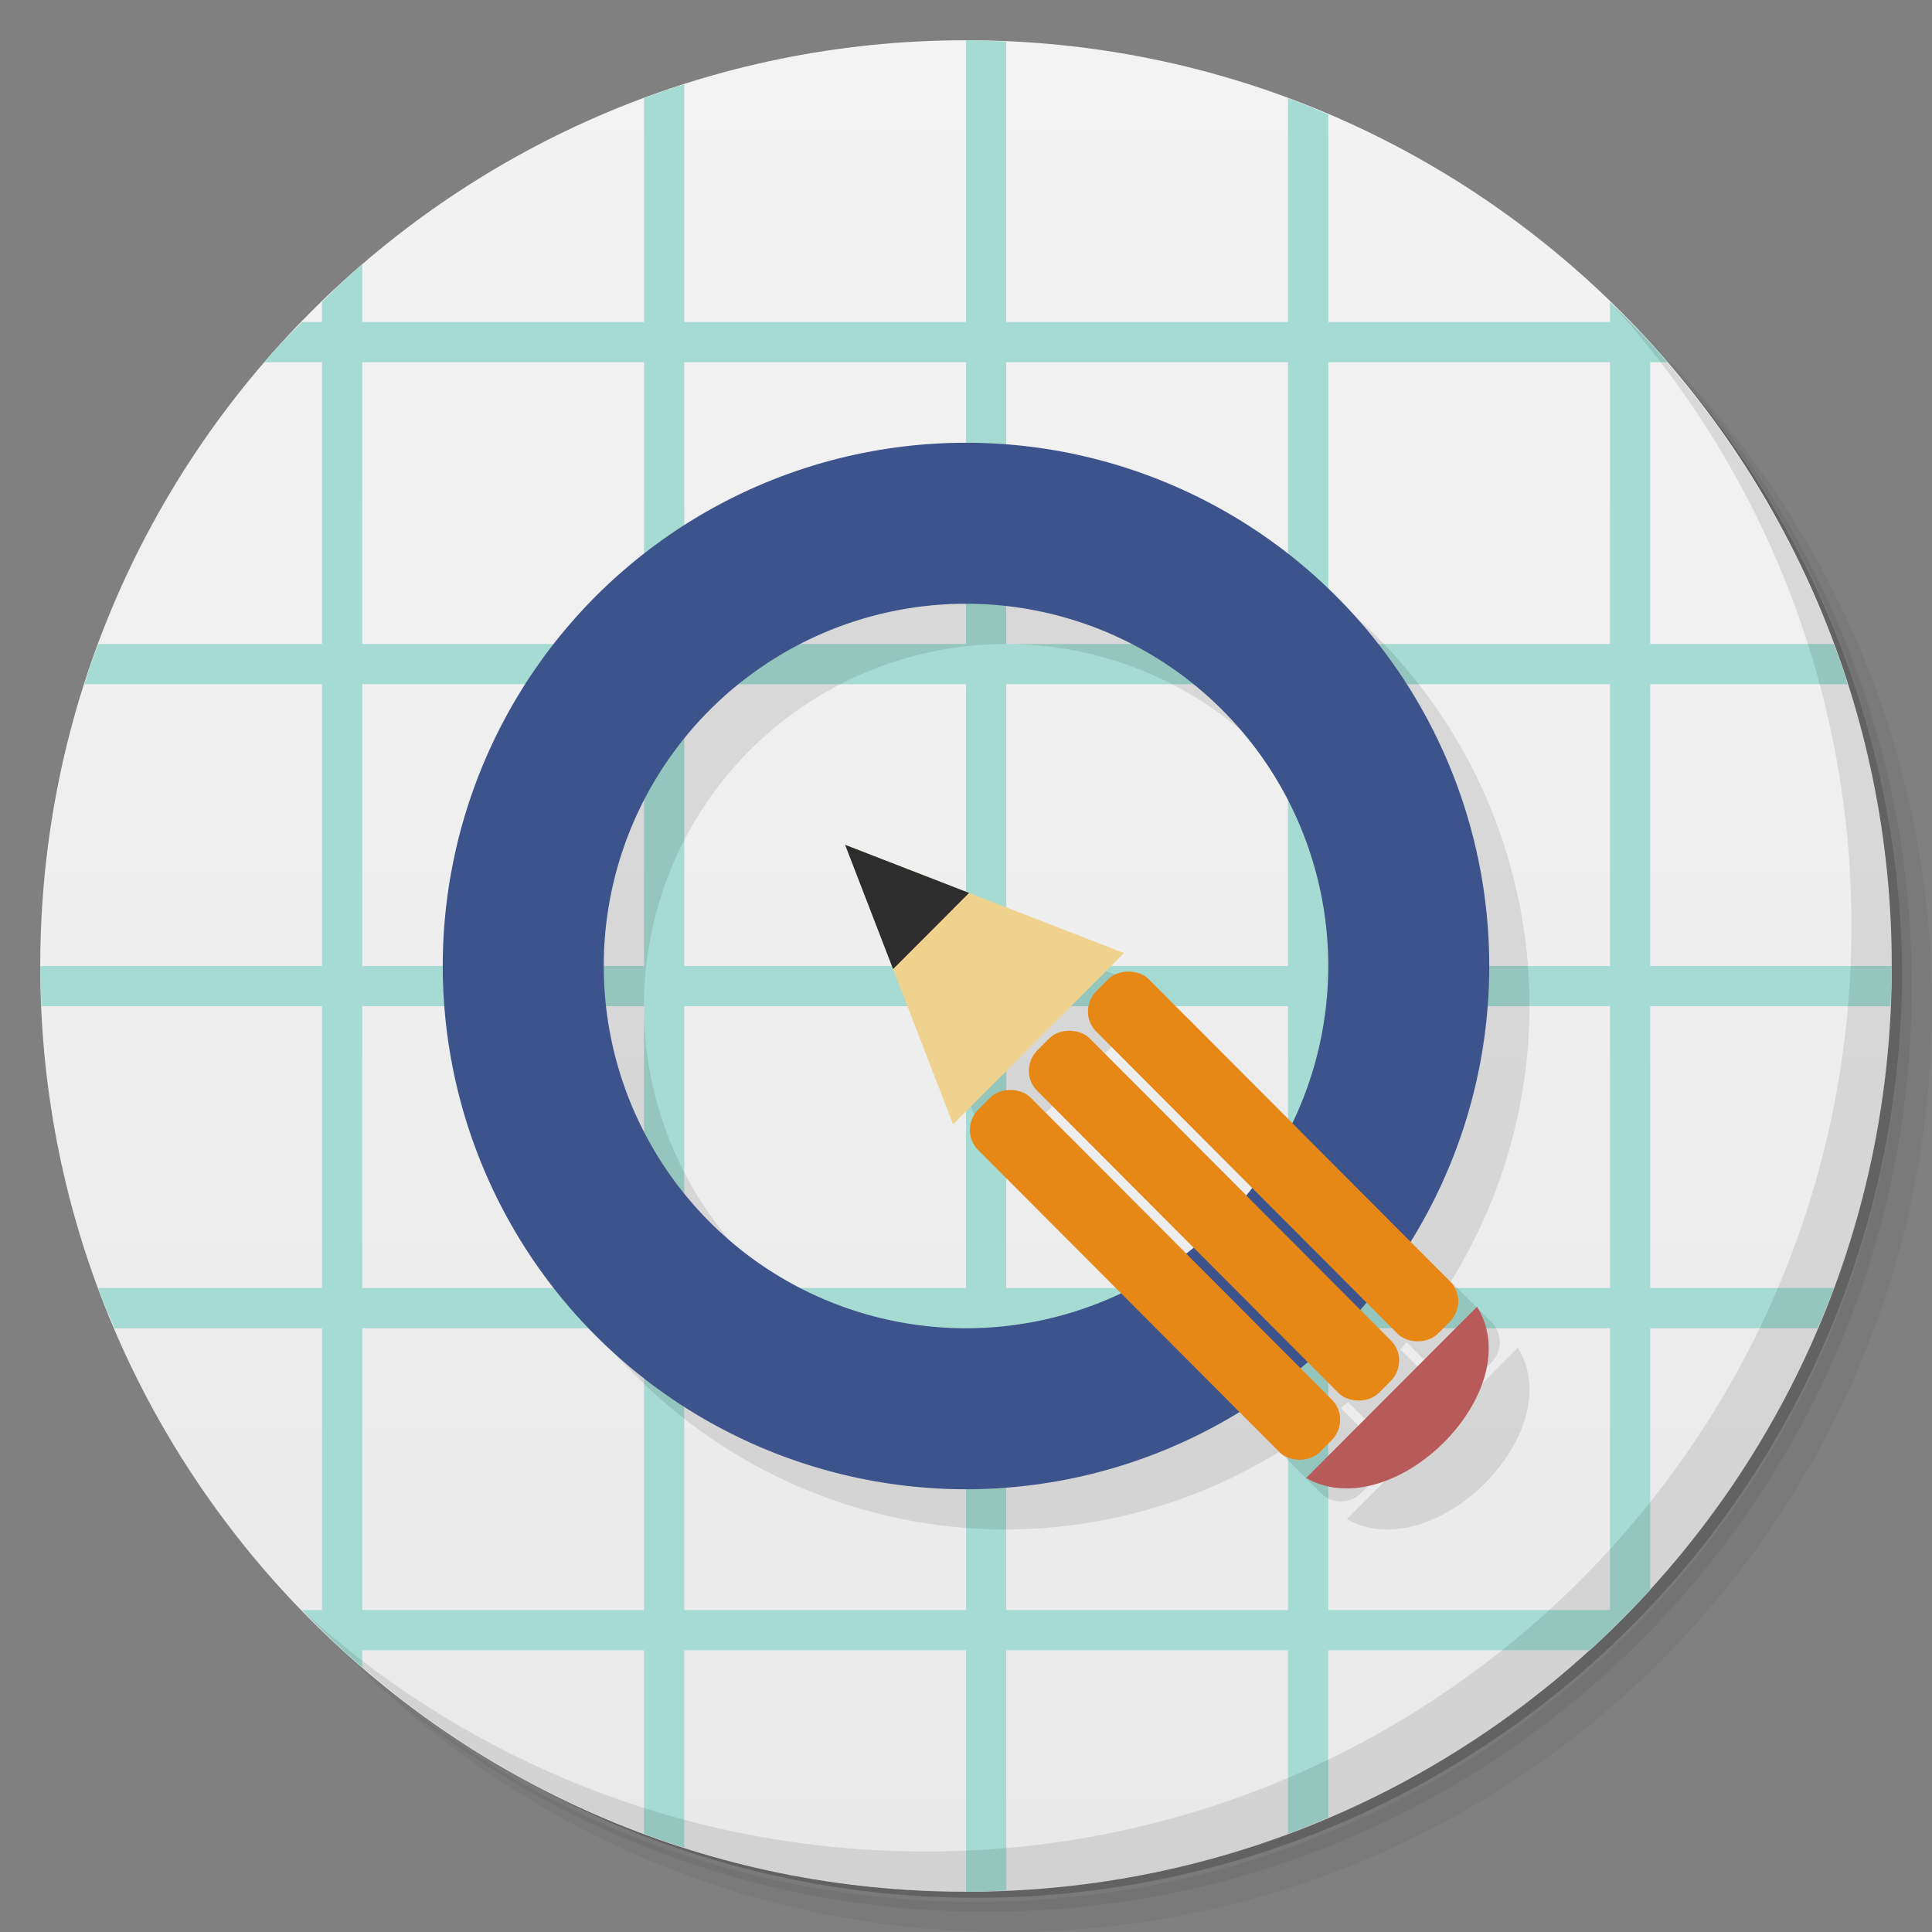<?xml version="1.0" encoding="UTF-8" standalone="no"?>
<svg
   xmlns:dc="http://purl.org/dc/elements/1.1/"
   xmlns:cc="http://creativecommons.org/ns#"
   xmlns:rdf="http://www.w3.org/1999/02/22-rdf-syntax-ns#"
   xmlns:svg="http://www.w3.org/2000/svg"
   xmlns="http://www.w3.org/2000/svg"
   xmlns:sodipodi="http://sodipodi.sourceforge.net/DTD/sodipodi-0.dtd"
   xmlns:inkscape="http://www.inkscape.org/namespaces/inkscape"
   viewBox="0 0 48 48"
   id="svg2"
   version="1.1"
   inkscape:version="0.91 r13725"
   sodipodi:docname="qcad.svg">
  <rect x="0" y="0" width="48" height="48" fill="#808080" stroke="none"/>
  <sodipodi:namedview
     pagecolor="#ffffff"
     bordercolor="#666666"
     borderopacity="1"
     objecttolerance="10"
     gridtolerance="10"
     guidetolerance="10"
     inkscape:pageopacity="0"
     inkscape:pageshadow="2"
     inkscape:window-width="1366"
     inkscape:window-height="718"
     id="namedview79"
     showgrid="false"
     showguides="false"
     inkscape:zoom="1"
     inkscape:cx="27.837683"
     inkscape:cy="18.715097"
     inkscape:window-x="0"
     inkscape:window-y="25"
     inkscape:window-maximized="1"
     inkscape:current-layer="svg2">
    <inkscape:grid
       type="xygrid"
       id="grid3409" />
  </sodipodi:namedview>
  <defs
     id="defs4">
    <linearGradient
       id="linearGradient3764"
       x1="1"
       x2="47"
       gradientUnits="userSpaceOnUse"
       gradientTransform="matrix(0,-1,1,0,-1.5e-6,48)">
      <stop
         stop-color="#e9e9e9"
         stop-opacity="1"
         id="stop7" />
      <stop
         offset="1"
         stop-color="#f3f3f3"
         stop-opacity="1"
         id="stop9" />
    </linearGradient>
  </defs>
  <g
     id="g21">
    <path
       d="m 36.31 5 c 5.859 4.062 9.688 10.831 9.688 18.5 c 0 12.426 -10.07 22.5 -22.5 22.5 c -7.669 0 -14.438 -3.828 -18.5 -9.688 c 1.037 1.822 2.306 3.499 3.781 4.969 c 4.085 3.712 9.514 5.969 15.469 5.969 c 12.703 0 23 -10.298 23 -23 c 0 -5.954 -2.256 -11.384 -5.969 -15.469 c -1.469 -1.475 -3.147 -2.744 -4.969 -3.781 z m 4.969 3.781 c 3.854 4.113 6.219 9.637 6.219 15.719 c 0 12.703 -10.297 23 -23 23 c -6.081 0 -11.606 -2.364 -15.719 -6.219 c 4.16 4.144 9.883 6.719 16.219 6.719 c 12.703 0 23 -10.298 23 -23 c 0 -6.335 -2.575 -12.06 -6.719 -16.219 z"
       opacity="0.05"
       id="path23" />
    <path
       d="m 41.28 8.781 c 3.712 4.085 5.969 9.514 5.969 15.469 c 0 12.703 -10.297 23 -23 23 c -5.954 0 -11.384 -2.256 -15.469 -5.969 c 4.113 3.854 9.637 6.219 15.719 6.219 c 12.703 0 23 -10.298 23 -23 c 0 -6.081 -2.364 -11.606 -6.219 -15.719 z"
       opacity="0.1"
       id="path25" />
    <path
       d="m 31.25 2.375 c 8.615 3.154 14.75 11.417 14.75 21.13 c 0 12.426 -10.07 22.5 -22.5 22.5 c -9.708 0 -17.971 -6.135 -21.12 -14.75 a 23 23 0 0 0 44.875 -7 a 23 23 0 0 0 -16 -21.875 z"
       opacity="0.2"
       id="path27" />
  </g>
  <g
     id="g29">
    <path
       d="m 24 1 c 12.703 0 23 10.297 23 23 c 0 12.703 -10.297 23 -23 23 -12.703 0 -23 -10.297 -23 -23 0 -12.703 10.297 -23 23 -23 z"
       fill="url(#linearGradient3764)"
       fill-opacity="1"
       id="path31" />
  </g>
  <path
     inkscape:connector-curvature="0"
     style="fill:#a0dad0;fill-opacity:0.941"
     d="m 24,1 0,7 -7,0 0,-5.906 C 16.663,2.201 16.33,2.315 16,2.438 L 16,8 9,8 l 0,-1.438 c -0.346,0.298 -0.673,0.62 -1,0.938 l 0,0.5 -0.5,0 c -0.318,0.327 -0.64,0.654 -0.938,1 l 1.438,0 0,7 -5.562,0 c -0.123,0.33 -0.236,0.663 -0.344,1 l 5.906,0 0,7 L 1,24 c 0,0.334 0.017,0.669 0.031,1 l 6.969,0 0,7 -5.562,0 c 0.127,0.342 0.264,0.666 0.406,1 l 5.156,0 0,7 -0.5,0 c 0.481,0.496 0.976,0.986 1.5,1.438 l 0,-0.438 L 16,41 l 0,4.562 c 0.33,0.123 0.663,0.236 1,0.344 L 17,41 l 7,0 0,6 c 0.334,0 0.669,-0.017 1,-0.031 L 25,41 l 7,0 0,4.562 c 0.342,-0.127 0.666,-0.264 1,-0.406 L 33,41 l 6.5,0 c 0.522,-0.476 1.024,-0.978 1.5,-1.5 l 0,-6.5 4.156,0 c 0.142,-0.334 0.279,-0.658 0.406,-1 L 41,32 l 0,-7 5.969,0 C 46.983,24.669 47,24.334 47,24 l -6,0 0,-7 4.906,0 C 45.799,16.663 45.685,16.33 45.562,16 L 41,16 41,9 41.438,9 C 40.986,8.476 40.496,7.981 40,7.5 L 40,8 33,8 33,2.844 C 32.666,2.701 32.342,2.564 32,2.438 L 32,8 25,8 25,1.031 C 24.669,1.017 24.334,1 24,1 Z M 9,9 16,9 l 0,7 -7,0 0,-7 z M 17,9 l 7,0 0,7 -7,0 0,-7 z m 8,0 7,0 0,7 -7,0 0,-7 z m 8,0 7,0 0,7 -7,0 0,-7 z M 9,17 16,17 l 0,7 -7,0 0,-7 z M 17,17 l 7,0 0,7 -7,0 0,-7 z m 8,0 7,0 0,7 -7,0 0,-7 z m 8,0 7,0 0,7 -7,0 0,-7 z M 9,25 16,25 l 0,7 -7,0 0,-7 z M 17,25 l 7,0 0,7 -7,0 0,-7 z m 8,0 7,0 0,7 -7,0 0,-7 z m 8,0 7,0 0,7 -7,0 0,-7 z M 9,33 16,33 l 0,7 -7,0 0,-7 z M 17,33 l 7,0 0,7 -7,0 0,-7 z m 8,0 7,0 0,7 -7,0 0,-7 z m 8,0 7,0 0,7 -7,0 0,-7 z"
     id="path31-6" />
  <path
     style="fill:#000000;fill-opacity:1;stroke:none;opacity:0.1"
     d="M 25,12 A 13,13 0 0 0 12,25 a 13,13 0 0 0 13,13 13,13 0 0 0 6.789,-1.934 l 1.033,1.035 c 0.275,0.275 0.722,0.269 1.002,-0.012 l 0.289,-0.289 c 0.28,-0.281 0.284,-0.729 0.01,-1.004 l -0.807,-0.809 a 13,13 0 0 0 0.176,-0.154 l 0.797,0.797 c 0.275,0.275 0.722,0.269 1.002,-0.012 l 0.289,-0.289 c 0.28,-0.281 0.284,-0.729 0.01,-1.004 l -0.799,-0.799 a 13,13 0 0 0 0.156,-0.18 l 0.811,0.812 c 0.275,0.275 0.722,0.269 1.002,-0.012 l 0.289,-0.289 c 0.28,-0.281 0.284,-0.729 0.01,-1.004 l -1.014,-1.016 a 13,13 0 0 0 1.955,-6.84 13,13 0 0 0 -13,-13 z m 3.3e-5,4 a 9,9 0 0 1 9,9 9,9 0 0 1 -0.898,3.891 l -3.547,-3.555 c -0.275,-0.275 -0.722,-0.271 -1.002,0.01 l -0.289,0.291 c -0.28,0.281 -0.284,0.729 -0.01,1.004 l 3.854,3.861 a 9,9 0 0 1 -0.145,0.191 l -3.877,-3.887 c -0.275,-0.275 -0.722,-0.269 -1.002,0.012 l -0.289,0.289 c -0.28,0.281 -0.284,0.729 -0.01,1.004 l 3.873,3.883 a 9,9 0 0 1 -0.186,0.145 l -3.854,-3.861 c -0.275,-0.275 -0.722,-0.271 -1.002,0.01 l -0.289,0.291 c -0.28,0.281 -0.284,0.729 -0.01,1.004 l 3.535,3.541 a 9,9 0 0 1 -3.854,0.877 9,9 0 0 1 -9,-9 9,9 0 0 1 9,-9 z m -3,6 2.686,6.947 4.248,-4.256 -6.934,-2.691 z m 15.709,11.486 -4.248,4.256 c 2.163,1.218 5.554,-2.155 4.248,-4.256 z"
     id="rect4269"
     inkscape:connector-curvature="0" />
  <path
     style="fill:#3d538b;fill-opacity:1;stroke:none"
     d="M 24 11 A 13 13 0 0 0 11 24 A 13 13 0 0 0 24 37 A 13 13 0 0 0 37 24 A 13 13 0 0 0 24 11 z M 24 15 A 9 9 0 0 1 33 24 A 9 9 0 0 1 24 33 A 9 9 0 0 1 15 24 A 9 9 0 0 1 24 15 z "
     id="path4262" />
  <g
     id="g33" />
  <g
     id="g75">
    <path
       d="m 40.03 7.531 c 3.712 4.084 5.969 9.514 5.969 15.469 0 12.703 -10.297 23 -23 23 c -5.954 0 -11.384 -2.256 -15.469 -5.969 4.178 4.291 10.01 6.969 16.469 6.969 c 12.703 0 23 -10.298 23 -23 0 -6.462 -2.677 -12.291 -6.969 -16.469 z"
       opacity="0.1"
       id="path77" />
  </g>
  <g
     id="g4237"
     transform="matrix(0.708,-0.708,0.708,0.708,10.874,6.055)">
    <g
       id="g4251"
       transform="matrix(0.707,-0.708,0.707,0.708,-19.906,6.835)">
      <rect
         style="fill:#e78816;fill-opacity:1;stroke:none"
         id="rect4221"
         width="1.84"
         height="11.988"
         x="13.518"
         y="17.843"
         rx="0.715"
         ry="0.699"
         transform="matrix(0.708,0.706,-0.708,0.706,0,0)" />
      <rect
         ry="0.699"
         rx="0.715"
         y="17.843"
         x="15.593"
         height="11.988"
         width="1.84"
         id="rect4223"
         style="fill:#e78816;fill-opacity:1;stroke:none"
         transform="matrix(0.708,0.706,-0.708,0.706,0,0)" />
      <rect
         style="fill:#e78816;fill-opacity:1;stroke:none"
         id="rect4225"
         width="1.84"
         height="11.988"
         x="17.669"
         y="17.843"
         rx="0.715"
         ry="0.699"
         transform="matrix(0.708,0.706,-0.708,0.706,0,0)" />
      <path
         style="fill:#eed28e;fill-opacity:1;stroke:none"
         d="m 4.004,19.345 -2.678,6.915 -4.251,-4.243 z"
         id="rect4227"
         inkscape:connector-curvature="0"
         sodipodi:nodetypes="cccc" />
      <path
         id="rect4230"
         d="M 4.004,19.345 0.924,20.532 2.814,22.418 4.004,19.345 Z"
         style="fill:#2d2d2d;fill-opacity:1;stroke:none"
         inkscape:connector-curvature="0" />
      <path
         sodipodi:nodetypes="ccc"
         inkscape:connector-curvature="0"
         id="path4235"
         d="m -7.44,35.008 -4.251,-4.243 c -1.213,2.157 2.157,5.544 4.251,4.243 z"
         style="fill:#b85a5a;fill-opacity:1;stroke:none" />
    </g>
  </g>
</svg>
